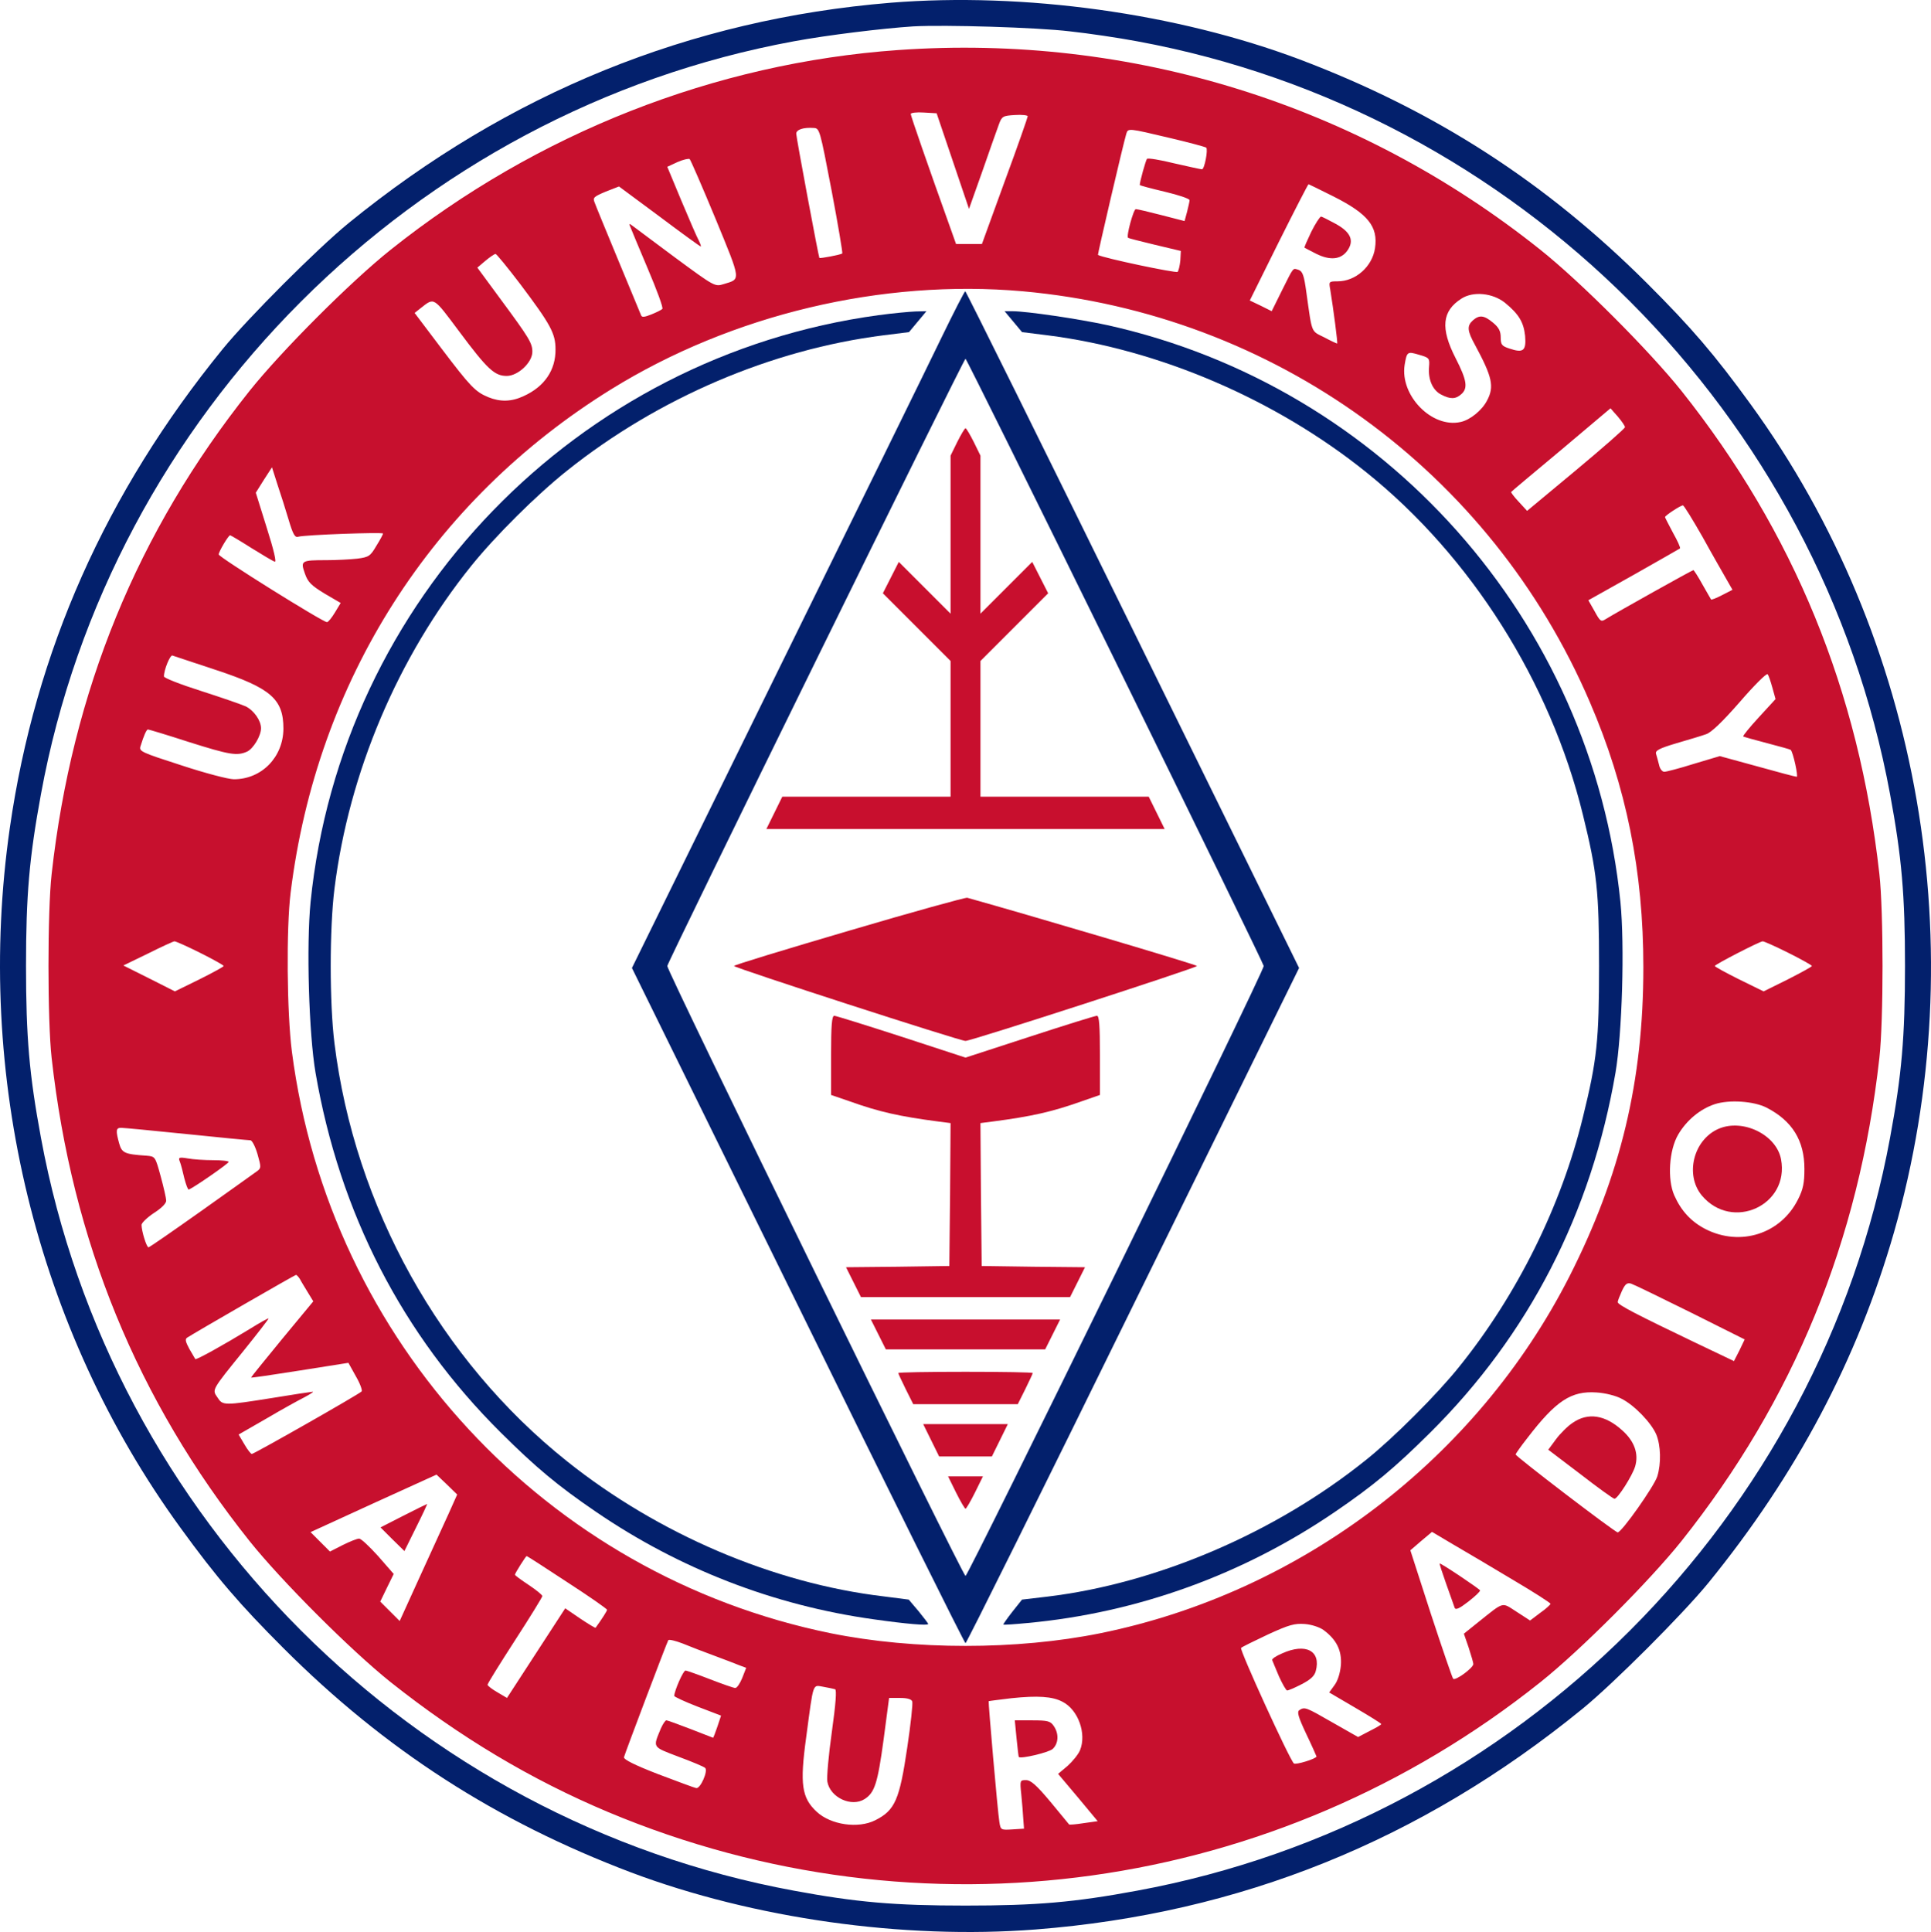 <?xml version="1.0" encoding="UTF-8" standalone="no"?>
<svg
   xmlns:dc="http://purl.org/dc/elements/1.1/"
   xmlns:cc="http://creativecommons.org/ns#"
   xmlns:rdf="http://www.w3.org/1999/02/22-rdf-syntax-ns#"
   xmlns:svg="http://www.w3.org/2000/svg"
   xmlns="http://www.w3.org/2000/svg"
   xmlns:sodipodi="http://sodipodi.sourceforge.net/DTD/sodipodi-0.dtd"
   xmlns:inkscape="http://www.inkscape.org/namespaces/inkscape"
   version="1.0"
   width="775.695pt"
   height="776.009pt"
   viewBox="0 0 775.695 776.009"
   preserveAspectRatio="xMidYMid meet"
   id="svg4617"
   sodipodi:docname="logo.svg"
   inkscape:version="0.92.2 (5c3e80d, 2017-08-06)"
   inkscape:export-filename="D:\Drive-m0swn\UKUAR\Branding\logo.png"
   inkscape:export-xdpi="96"
   inkscape:export-ydpi="96">
  <defs
     id="defs4621" />
  <sodipodi:namedview
     pagecolor="#ffffff"
     bordercolor="#666666"
     borderopacity="1"
     objecttolerance="10"
     gridtolerance="10"
     guidetolerance="10"
     inkscape:pageopacity="0"
     inkscape:pageshadow="2"
     inkscape:window-width="1278"
     inkscape:window-height="1368"
     id="namedview4619"
     showgrid="false"
     fit-margin-top="0"
     fit-margin-left="0"
     fit-margin-right="0"
     fit-margin-bottom="0"
     inkscape:zoom="0.708"
     inkscape:cx="249.59171"
     inkscape:cy="568.94909"
     inkscape:window-x="2353"
     inkscape:window-y="252"
     inkscape:window-maximized="0"
     inkscape:current-layer="svg4617" />
  <g
     transform="matrix(0.1,0,0,-0.1,-112.149,887.997)"
     id="g4615"
     style="fill:#000000;stroke:none">
    <path
       d="M 4700,8869 C 3894,8803 3164,8507 2522,7984 2397,7882 2118,7603 2016,7478 1546,6901 1263,6264 1161,5555 c -143,-995 106,-2015 685,-2811 145,-200 238,-308 414,-484 408,-408 855,-696 1397,-901 492,-185 1094,-270 1624,-229 821,64 1548,357 2197,886 125,102 404,381 506,506 354,435 599,897 746,1409 325,1136 109,2383 -576,3325 -145,200 -238,308 -414,484 -408,408 -855,696 -1397,901 -494,186 -1109,271 -1643,228 z m 720,-115 c 74,-8 196,-26 270,-40 1527,-281 2742,-1496 3024,-3024 47,-253 60,-405 60,-690 0,-285 -13,-437 -60,-690 C 8432,2782 7218,1568 5690,1286 c -253,-47 -405,-60 -690,-60 -285,0 -437,13 -690,60 -1528,282 -2742,1496 -3024,3024 -47,253 -60,405 -60,690 0,284 13,435 60,690 279,1524 1497,2743 3024,3024 135,25 357,52 480,60 127,7 497,-4 630,-20 z"
       id="path4575"
       inkscape:connector-curvature="0"
       style="fill:#03206c;fill-opacity:1" />
    <path
       d="M 4730,8679 C 3993,8627 3278,8345 2691,7877 2529,7748 2252,7470 2124,7310 1673,6744 1411,6104 1329,5370 c -17,-149 -17,-591 0,-740 82,-734 344,-1374 795,-1940 128,-160 406,-438 566,-566 277,-220 564,-392 876,-523 1253,-525 2680,-326 3743,522 162,129 439,407 567,567 451,567 713,1205 795,1940 17,149 17,591 0,740 -82,735 -344,1373 -795,1940 -128,160 -405,438 -567,567 -733,585 -1645,868 -2579,802 z m 219,-446 65,-192 54,152 c 29,84 59,168 66,187 12,33 16,35 64,38 29,2 52,-1 52,-5 0,-4 -41,-122 -92,-260 l -92,-253 h -52 -52 l -26,73 c -85,237 -156,442 -156,449 0,5 24,8 52,6 l 52,-3 z m -487,-118 c 26,-137 45,-251 43,-253 -5,-5 -89,-21 -92,-18 -3,3 -93,484 -93,499 0,16 28,26 70,23 24,-1 25,-6 72,-251 z m 1358,211 c 77,-18 143,-36 147,-39 8,-8 -7,-87 -17,-87 -5,0 -55,11 -112,24 -56,14 -106,22 -109,18 -5,-6 -29,-92 -29,-105 0,-2 45,-14 100,-27 55,-13 100,-28 100,-34 0,-6 -5,-27 -10,-47 l -10,-37 -93,24 c -50,13 -97,24 -103,24 -9,0 -39,-109 -31,-115 1,-2 49,-14 107,-28 l 105,-25 -2,-38 c -2,-21 -7,-42 -11,-46 -6,-6 -296,55 -320,68 -2,1 101,444 114,487 7,23 9,22 174,-17 z M 3996,8001 c 104,-253 102,-241 33,-262 -36,-11 -36,-11 -195,106 -87,65 -165,123 -173,129 -12,9 -13,8 -8,-4 3,-8 35,-85 71,-170 36,-85 63,-157 58,-161 -4,-4 -24,-14 -44,-22 -27,-11 -38,-12 -41,-4 -3,7 -44,107 -92,222 -48,116 -91,220 -95,232 -8,19 -3,23 44,43 l 54,21 162,-120 c 89,-67 164,-121 166,-121 3,0 -1,10 -7,23 -7,12 -38,84 -70,160 l -57,137 41,19 c 23,10 45,15 49,12 4,-4 51,-112 104,-240 z m 2482,90 c 139,-70 180,-121 167,-208 -11,-74 -78,-133 -150,-133 -35,0 -36,-1 -30,-32 13,-80 31,-218 28,-218 -2,0 -26,11 -52,25 -54,27 -48,12 -72,182 -9,67 -15,83 -31,89 -24,7 -18,15 -67,-83 l -41,-83 -44,22 -44,21 116,234 c 64,128 118,233 120,233 1,0 46,-22 100,-49 z M 3212,7738 c 121,-161 141,-197 141,-261 1,-83 -44,-150 -128,-188 -49,-23 -94,-24 -143,-4 -52,22 -71,42 -190,199 l -105,139 24,19 c 56,44 50,47 154,-92 114,-153 143,-180 192,-180 45,0 103,54 103,97 0,35 -13,56 -129,213 l -92,125 33,28 c 18,15 36,27 40,27 4,0 49,-55 100,-122 z m 2018,-28 c 1010,-91 1880,-722 2278,-1650 147,-341 215,-680 215,-1065 0,-457 -91,-836 -297,-1242 -373,-733 -1077,-1269 -1884,-1433 -336,-68 -748,-68 -1084,0 -1142,233 -2013,1172 -2164,2336 -20,156 -23,494 -5,639 105,850 567,1575 1287,2021 486,301 1089,444 1654,394 z m 1937,-46 c 56,-46 75,-78 81,-133 5,-60 -7,-70 -63,-51 -31,10 -35,16 -35,45 0,25 -8,40 -31,59 -36,30 -55,32 -81,9 -24,-22 -23,-41 9,-99 69,-128 78,-167 48,-223 -20,-39 -68,-78 -106,-86 -115,-26 -244,106 -225,229 9,54 11,55 58,41 42,-12 43,-14 40,-50 -4,-50 15,-93 49,-110 36,-19 58,-19 81,2 27,24 22,56 -23,144 -62,121 -55,190 24,240 47,30 125,22 174,-17 z m 482,-500 c 0,-5 -89,-83 -197,-173 l -196,-163 -34,37 c -19,20 -32,38 -30,39 1,2 92,78 201,169 l 198,167 30,-34 c 16,-19 29,-38 28,-42 z M 2281,6792 c 17,-57 25,-72 38,-68 26,8 341,19 341,13 0,-4 -12,-26 -27,-50 -24,-41 -30,-45 -77,-51 -28,-3 -83,-6 -123,-6 -101,0 -105,-2 -87,-53 12,-35 25,-48 79,-81 l 65,-38 -23,-38 c -12,-20 -26,-38 -32,-39 -15,-1 -435,261 -435,272 0,11 39,77 46,77 2,0 41,-23 85,-51 45,-28 87,-53 94,-55 8,-4 -3,45 -32,136 l -44,141 32,51 33,51 22,-69 c 13,-38 33,-102 45,-142 z m 5680,-69 c 39,-71 83,-147 96,-170 l 24,-42 -41,-21 c -23,-12 -43,-20 -45,-18 -1,2 -17,29 -35,61 -17,31 -34,57 -36,57 -5,0 -309,-170 -351,-196 -20,-13 -23,-11 -46,31 l -25,44 182,102 c 99,56 183,104 186,106 3,3 -10,31 -28,63 -17,32 -32,61 -32,63 0,6 62,47 72,47 4,0 39,-57 79,-127 z M 1989,6189 c 221,-73 271,-117 271,-236 -1,-115 -88,-203 -199,-203 -22,0 -117,25 -211,56 -161,52 -171,56 -164,77 14,45 24,67 30,67 3,0 77,-22 163,-50 165,-52 194,-57 235,-39 25,12 56,63 56,94 0,31 -29,72 -62,88 -18,8 -99,36 -180,62 -82,26 -148,52 -148,58 0,27 25,87 34,84 6,-2 85,-28 175,-58 z m 6252,-70 13,-47 -67,-73 c -37,-40 -65,-75 -63,-77 3,-2 46,-14 96,-27 50,-13 93,-25 95,-27 10,-11 31,-108 24,-108 -5,0 -77,19 -159,42 l -150,41 -104,-31 c -57,-18 -111,-32 -119,-32 -8,0 -18,12 -21,28 -4,15 -9,35 -12,44 -4,13 12,22 83,43 48,14 102,30 118,36 20,6 66,50 135,129 57,66 107,116 112,112 4,-4 12,-28 19,-53 z M 1925,5053 c 52,-26 95,-50 95,-53 0,-3 -44,-27 -98,-54 l -98,-48 -103,52 -104,52 99,48 c 54,27 102,49 106,49 4,1 51,-20 103,-46 z m 6380,0 c 52,-26 95,-50 95,-53 0,-3 -44,-27 -97,-54 l -97,-48 -98,48 c -54,27 -98,51 -98,54 0,6 179,98 192,99 4,1 51,-20 103,-46 z m -87,-622 c 103,-53 152,-132 152,-246 0,-56 -5,-82 -26,-123 -69,-138 -231,-190 -371,-119 -58,30 -98,73 -126,136 -28,64 -21,181 16,244 34,58 89,103 147,122 58,19 157,12 208,-14 z M 1870,4325 c 135,-14 250,-25 257,-25 7,0 20,-25 29,-56 15,-53 15,-56 -3,-69 -10,-7 -110,-79 -223,-159 -113,-80 -208,-146 -212,-146 -8,0 -28,66 -28,90 0,8 23,30 50,48 30,19 50,39 49,50 0,9 -10,53 -22,97 -22,80 -22,80 -57,83 -89,6 -99,11 -110,50 -14,51 -13,62 8,62 9,0 127,-11 262,-25 z m 456,-582 c 5,-10 20,-34 32,-54 l 22,-36 -125,-151 c -69,-84 -125,-153 -125,-155 0,-2 88,11 195,28 l 196,31 30,-54 c 17,-29 27,-57 23,-61 -15,-14 -432,-251 -441,-251 -4,0 -18,18 -30,39 l -23,39 113,65 c 61,36 130,74 152,85 22,12 37,21 33,22 -4,0 -77,-11 -162,-25 -195,-31 -200,-31 -221,2 -22,32 -25,27 107,190 54,67 98,124 98,127 0,3 -35,-17 -77,-43 -103,-63 -213,-124 -217,-120 -1,2 -12,21 -24,41 -15,28 -18,39 -9,45 32,21 433,252 437,252 3,1 10,-7 16,-16 z m 5586,-134 218,-109 -21,-44 -22,-43 -151,72 c -238,114 -316,154 -316,165 0,5 8,25 17,45 13,28 21,34 37,29 12,-4 119,-56 238,-115 z m -277,-347 c 52,-26 120,-97 140,-144 18,-44 20,-116 4,-168 -12,-39 -143,-225 -159,-225 -11,0 -410,305 -410,313 0,3 21,33 47,66 115,150 176,190 278,183 34,-2 78,-13 100,-25 z M 2924,2801 c -19,-42 -71,-156 -116,-254 l -81,-178 -39,39 -39,39 27,56 27,55 -62,71 c -35,39 -69,71 -77,71 -8,0 -38,-12 -66,-26 l -51,-26 -39,39 -39,39 253,116 253,115 42,-40 41,-40 z m 4274,-266 c 83,-49 152,-93 152,-97 0,-3 -18,-20 -41,-36 l -41,-31 -54,35 c -61,39 -48,43 -151,-39 l -61,-49 19,-55 c 10,-31 19,-61 19,-67 -1,-16 -72,-68 -81,-59 -4,5 -44,122 -90,262 l -82,254 43,37 44,37 86,-51 c 48,-28 155,-91 238,-141 z m -3798,-10 c 88,-57 160,-107 160,-111 0,-5 -22,-39 -46,-72 -1,-2 -29,15 -62,37 l -60,41 -117,-180 -117,-180 -39,23 c -21,12 -39,26 -39,30 0,5 50,85 110,178 61,94 110,174 110,178 0,5 -25,25 -55,45 -30,20 -55,38 -55,41 0,6 44,75 47,75 2,0 75,-47 163,-105 z m 3038,-192 c 53,-39 74,-83 70,-141 -3,-33 -13,-64 -26,-81 l -21,-29 104,-61 c 58,-34 105,-63 105,-66 0,-3 -21,-15 -47,-28 l -46,-24 -102,58 c -108,62 -112,64 -134,50 -10,-7 -5,-26 28,-96 23,-48 41,-89 41,-90 0,-9 -84,-35 -91,-28 -19,19 -219,457 -212,464 4,4 53,28 108,54 85,39 107,45 148,42 27,-2 60,-13 75,-24 z M 3990,2230 c 41,-15 87,-33 102,-39 l 27,-10 -16,-41 c -9,-22 -21,-40 -28,-40 -6,0 -52,16 -101,35 -49,19 -94,35 -99,35 -9,0 -45,-82 -45,-102 0,-3 42,-23 94,-43 l 94,-36 -15,-45 c -8,-24 -16,-44 -17,-44 0,0 -41,16 -90,35 -49,19 -93,35 -98,35 -4,0 -14,-15 -22,-33 -32,-78 -36,-72 71,-113 54,-20 102,-40 107,-45 13,-11 -19,-85 -36,-81 -7,1 -76,27 -153,56 -93,36 -139,59 -137,68 4,16 172,460 178,470 3,4 28,-2 57,-13 29,-12 86,-34 127,-49 z m 486,-135 c 7,-2 3,-57 -13,-172 -13,-92 -21,-182 -18,-199 11,-64 97,-104 150,-70 40,26 52,62 76,239 l 22,167 h 44 c 29,0 46,-5 49,-14 3,-8 -6,-91 -20,-185 -31,-210 -49,-252 -128,-292 -69,-35 -179,-19 -236,34 -60,56 -68,110 -42,299 30,225 25,210 68,203 21,-4 42,-8 48,-10 z m 913,-50 c 64,-32 98,-129 71,-195 -7,-17 -30,-45 -50,-63 l -38,-32 80,-95 79,-95 -57,-8 c -31,-5 -57,-7 -58,-5 -1,2 -35,42 -75,91 -56,67 -79,87 -98,87 -24,0 -25,-1 -19,-57 3,-32 7,-76 8,-98 l 3,-40 -47,-3 c -46,-3 -47,-2 -52,30 -7,42 -45,482 -43,485 2,1 43,6 92,12 105,11 164,7 204,-14 z"
       id="path4577"
       inkscape:connector-curvature="0"
       style="fill:#c7102e;fill-opacity:1" />
    <path
       d="m 6389,7949 c -16,-34 -29,-62 -27,-64 2,-1 22,-12 46,-24 56,-28 99,-24 125,11 30,41 15,76 -48,110 -28,15 -53,28 -57,28 -4,0 -22,-27 -39,-61 z"
       id="path4579"
       inkscape:connector-curvature="0"
       style="fill:#c7102e;fill-opacity:1" />
    <path
       d="M 4903,7523 C 4853,7419 4553,6808 4236,6164 L 3660,4992 4327,3636 c 366,-746 669,-1356 673,-1356 4,0 307,610 673,1356 l 667,1356 -668,1359 c -367,747 -670,1359 -673,1359 -3,0 -46,-84 -96,-187 z m 697,-1295 c 327,-666 596,-1218 598,-1228 3,-18 -1187,-2450 -1198,-2450 -11,0 -1201,2433 -1198,2450 4,22 1191,2439 1198,2439 3,0 273,-545 600,-1211 z"
       id="path4581"
       inkscape:connector-curvature="0"
       style="fill:#03206c;fill-opacity:1" />
    <path
       d="m 4967,7105 -27,-55 v -318 -317 l -104,104 -104,104 -32,-63 -32,-63 136,-136 136,-136 v -273 -272 h -338 -338 l -32,-65 -32,-65 h 800 800 l -32,65 -32,65 h -338 -338 v 272 273 l 136,136 136,136 -32,63 -32,63 -104,-104 -104,-104 v 317 318 l -27,55 c -15,30 -30,55 -33,55 -3,0 -18,-25 -33,-55 z"
       id="path4583"
       inkscape:connector-curvature="0"
       style="stroke:none;stroke-opacity:1;fill:#c80f2e;fill-opacity:1" />
    <path
       d="m 4533,5142 c -255,-75 -463,-138 -463,-142 0,-7 907,-301 930,-301 23,0 930,294 930,301 0,5 -682,207 -923,274 -6,2 -220,-57 -474,-132 z"
       id="path4585"
       inkscape:connector-curvature="0"
       style="stroke:none;stroke-opacity:1;fill:#c80f2e;fill-opacity:1" />
    <path
       d="m 4460,4641 v -159 l 73,-25 c 120,-43 200,-61 360,-82 l 47,-6 -2,-287 -3,-287 -208,-3 -207,-2 30,-60 30,-60 h 420 420 l 30,60 30,60 -207,2 -208,3 -3,287 -2,287 47,6 c 160,21 240,39 361,82 l 72,25 v 159 c 0,121 -3,159 -12,159 -7,0 -129,-38 -270,-84 l -258,-84 -257,84 c -142,46 -264,84 -270,84 -10,0 -13,-38 -13,-159 z"
       id="path4587"
       inkscape:connector-curvature="0"
       style="stroke:none;stroke-opacity:1;fill:#c80f2e;fill-opacity:1" />
    <path
       d="m 4650,3520 30,-60 h 320 320 l 30,60 30,60 h -380 -380 z"
       id="path4589"
       inkscape:connector-curvature="0"
       style="stroke:none;stroke-opacity:1;fill:#c80f2e;fill-opacity:1" />
    <path
       d="m 4730,3365 c 0,-3 14,-32 30,-65 l 30,-60 h 210 210 l 30,60 c 16,33 30,62 30,65 0,3 -121,5 -270,5 -148,0 -270,-2 -270,-5 z"
       id="path4591"
       inkscape:connector-curvature="0"
       style="stroke:none;stroke-opacity:1;fill:#c80f2e;fill-opacity:1" />
    <path
       d="m 4862,3095 32,-65 h 106 106 l 32,65 32,65 h -170 -170 z"
       id="path4593"
       inkscape:connector-curvature="0"
       style="stroke:none;stroke-opacity:1;fill:#c80f2e;fill-opacity:1" />
    <path
       d="m 4962,2885 c 18,-36 35,-65 38,-65 3,0 20,29 38,65 l 32,65 h -70 -70 z"
       id="path4595"
       inkscape:connector-curvature="0"
       style="stroke:none;stroke-opacity:1;fill:#c80f2e;fill-opacity:1" />
    <path
       d="M 4650,7614 C 3439,7449 2491,6470 2369,5256 c -17,-173 -7,-527 20,-685 97,-563 348,-1052 745,-1446 140,-139 227,-212 381,-317 335,-229 714,-376 1115,-432 133,-19 220,-26 220,-19 0,3 -18,26 -39,52 l -39,46 -101,13 c -441,52 -905,250 -1271,542 -511,407 -854,1024 -935,1680 -20,161 -20,459 0,620 58,467 255,932 551,1299 96,119 262,284 384,381 366,292 821,486 1269,543 l 104,13 35,42 35,42 -44,-1 c -24,-1 -91,-7 -149,-15 z"
       id="path4597"
       inkscape:connector-curvature="0"
       style="fill:#03206c;fill-opacity:1" />
    <path
       d="m 5192,7588 35,-42 104,-13 c 448,-57 916,-258 1279,-550 420,-337 739,-841 870,-1375 57,-231 65,-309 65,-608 0,-299 -8,-377 -65,-608 -87,-356 -264,-713 -497,-1002 -87,-109 -264,-286 -373,-373 -364,-293 -840,-497 -1281,-550 l -102,-12 -39,-49 c -21,-27 -37,-50 -36,-51 2,-2 45,1 97,6 443,41 867,195 1236,447 154,105 241,178 381,317 397,394 648,883 745,1446 27,158 37,512 20,685 -114,1132 -949,2071 -2061,2318 -115,25 -324,56 -382,56 h -31 z"
       id="path4599"
       inkscape:connector-curvature="0"
       style="fill:#03206c;fill-opacity:1" />
    <path
       d="m 8025,4346 c -101,-44 -136,-185 -67,-268 122,-145 353,-39 318,146 -19,99 -154,164 -251,122 z"
       id="path4601"
       inkscape:connector-curvature="0"
       style="fill:#c7102e;fill-opacity:1" />
    <path
       d="m 1844,4214 c 4,-10 12,-40 18,-67 7,-26 14,-46 18,-45 22,9 159,104 160,111 0,4 -28,7 -62,7 -35,0 -81,3 -102,7 -36,6 -39,4 -32,-13 z"
       id="path4603"
       inkscape:connector-curvature="0"
       style="fill:#c7102e;fill-opacity:1" />
    <path
       d="m 7439,3165 c -20,-13 -50,-43 -67,-66 l -31,-42 129,-98 c 71,-55 132,-99 137,-99 13,0 72,93 83,130 15,51 -3,101 -51,144 -69,63 -138,74 -200,31 z"
       id="path4605"
       inkscape:connector-curvature="0"
       style="fill:#c7102e;fill-opacity:1" />
    <path
       d="m 2742,2792 -92,-47 48,-48 48,-47 47,95 c 26,52 46,95 44,94 -1,0 -44,-21 -95,-47 z"
       id="path4607"
       inkscape:connector-curvature="0"
       style="fill:#c7102e;fill-opacity:1" />
    <path
       d="m 6931,2518 c 16,-46 32,-89 34,-96 4,-10 20,-2 55,25 27,21 48,41 47,45 -2,6 -154,108 -162,108 -2,0 10,-37 26,-82 z"
       id="path4609"
       inkscape:connector-curvature="0"
       style="fill:#c7102e;fill-opacity:1" />
    <path
       d="m 6272,2239 c -24,-10 -42,-22 -40,-27 1,-4 14,-33 27,-65 14,-31 29,-57 33,-57 5,0 31,11 58,25 35,18 52,33 57,53 22,81 -40,114 -135,71 z"
       id="path4611"
       inkscape:connector-curvature="0"
       style="fill:#c7102e;fill-opacity:1" />
    <path
       d="m 5205,1898 c 4,-40 8,-74 9,-75 7,-9 120,18 136,32 24,22 26,62 4,93 -13,19 -24,22 -86,22 h -70 z"
       id="path4613"
       inkscape:connector-curvature="0"
       style="fill:#c7102e;fill-opacity:1" />
  </g>
</svg>
